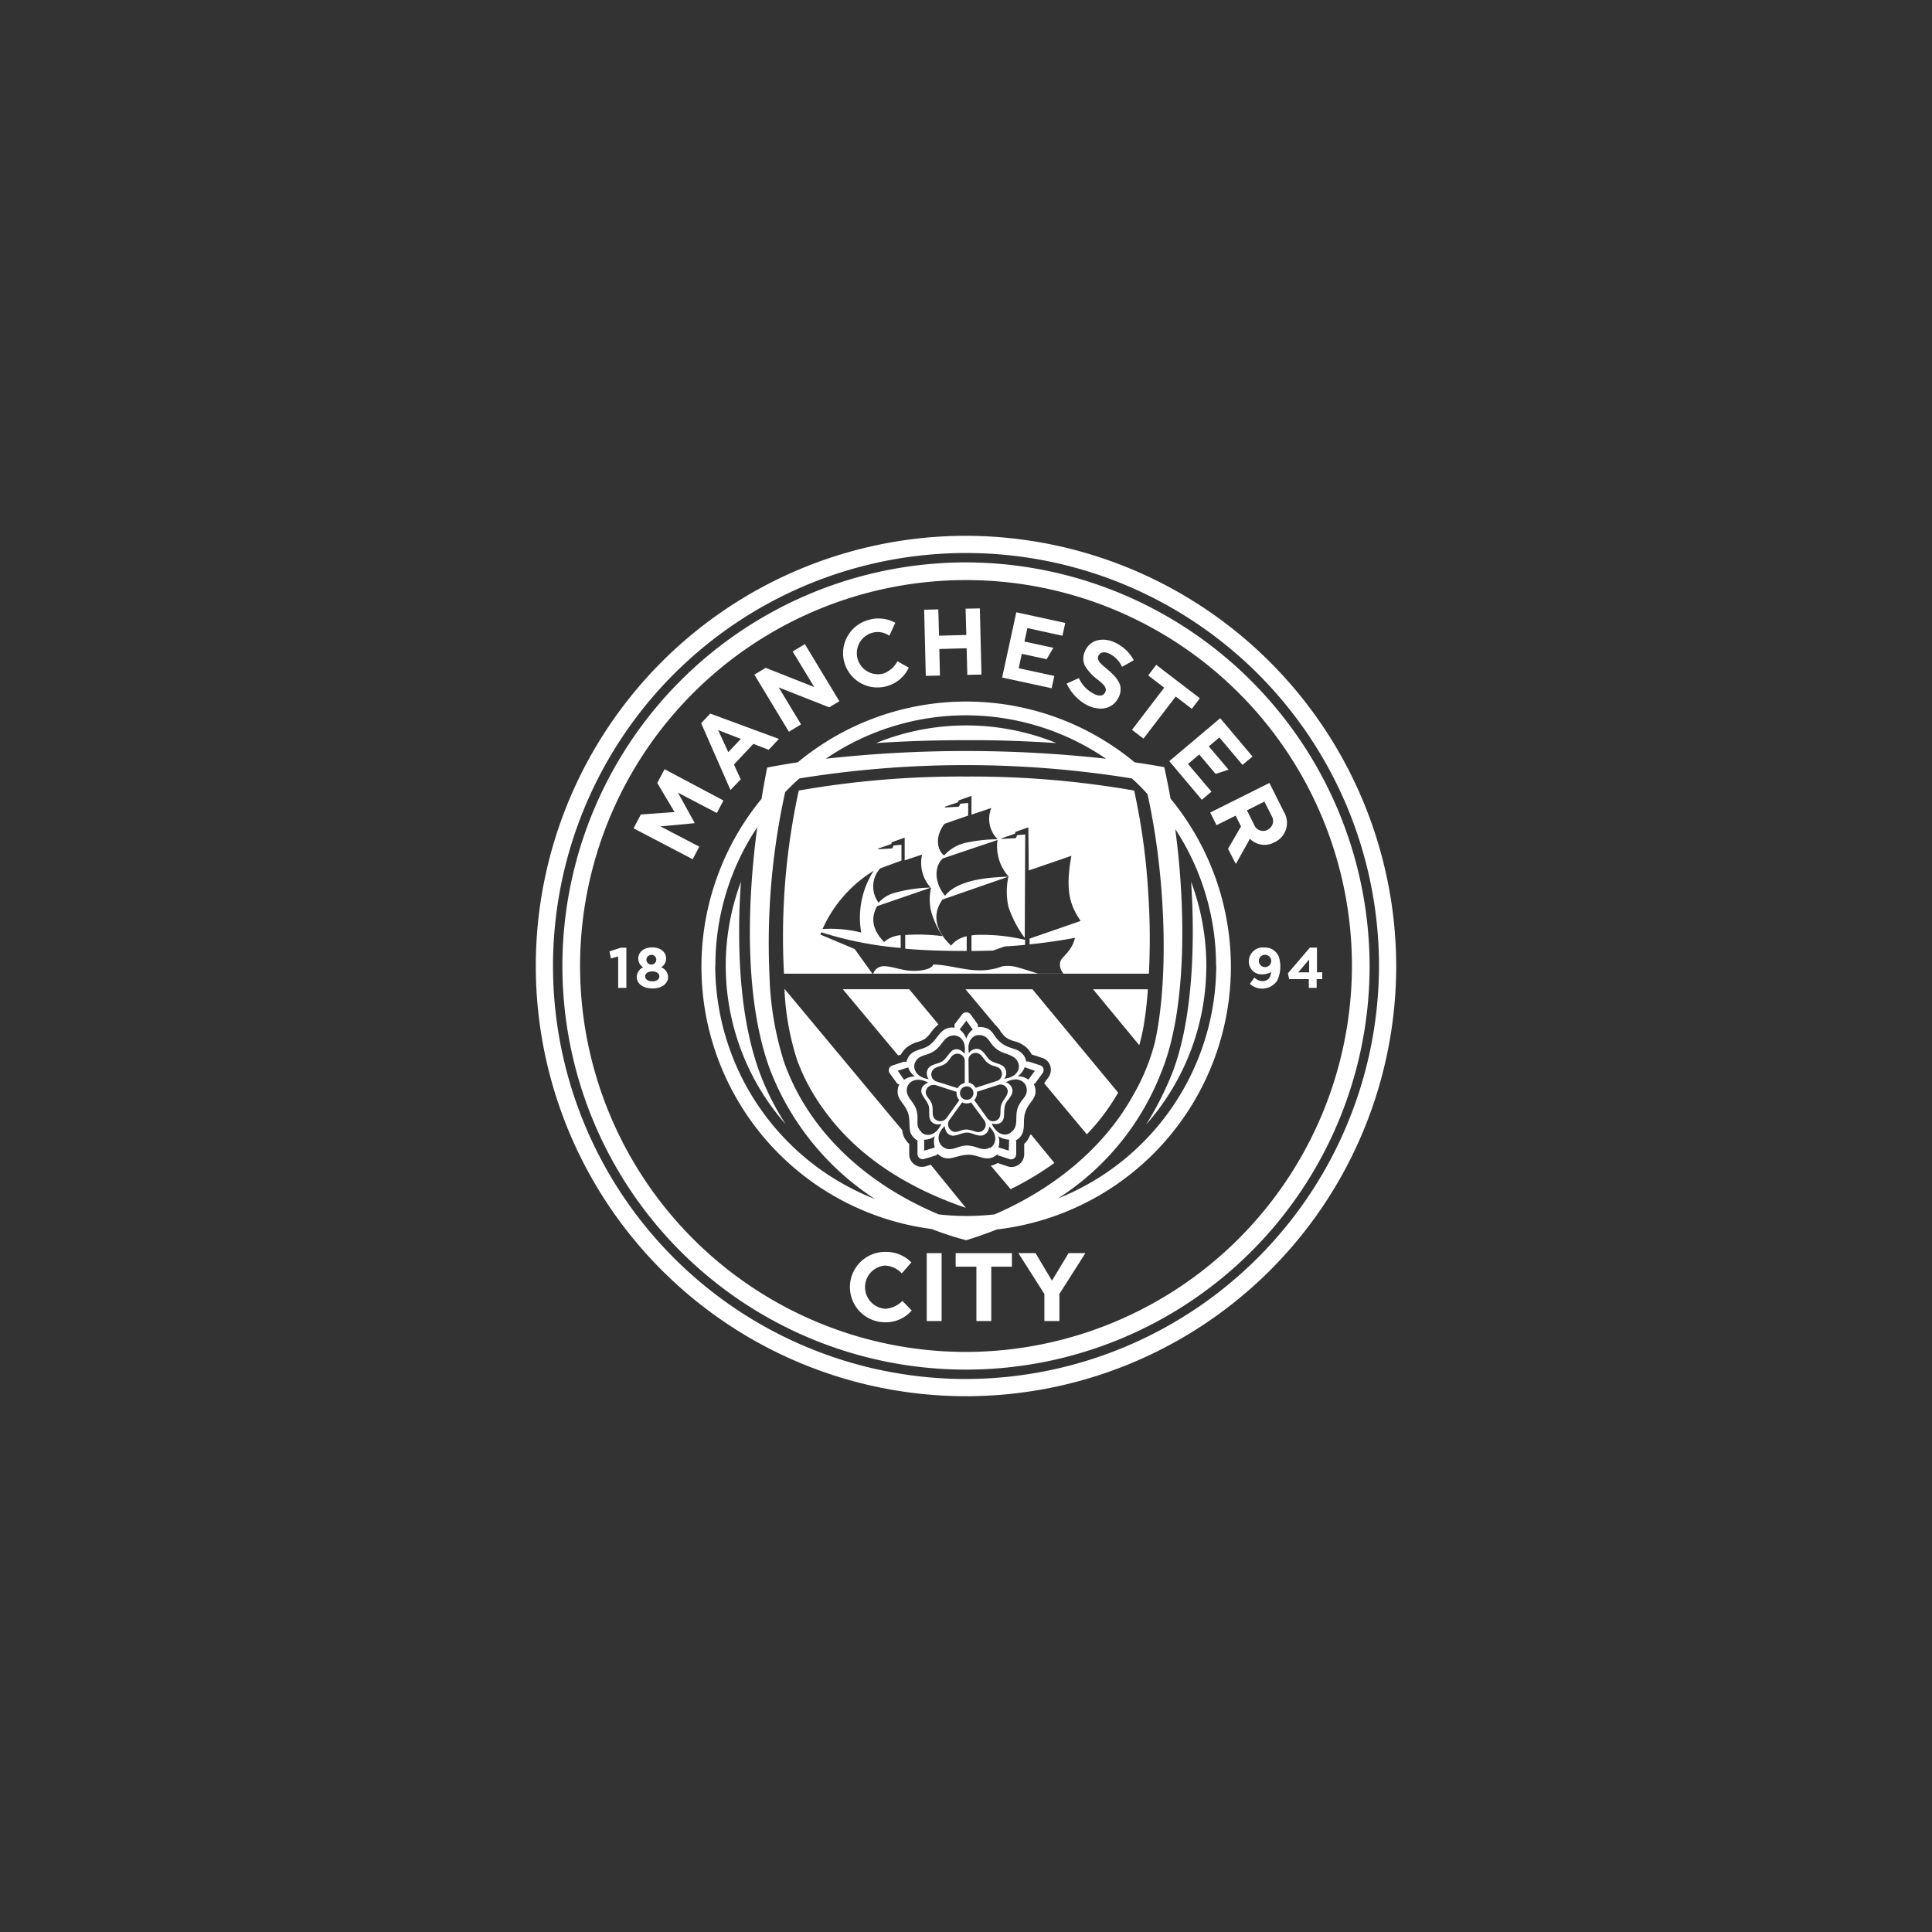 <svg xmlns="http://www.w3.org/2000/svg" viewBox="0 0 247 247"><rect x="0" y="0" width="247" height="247" fill="#333333" stroke="none"/><defs><style>.cls-1{fill:none;}.cls-2{fill:#fff;}</style></defs><title>manchester-city</title><g id="Layer_2" data-name="Layer 2"><g id="background"><rect class="cls-1" width="247" height="247"/></g><g id="artwotk"><rect class="cls-2" x="118.48" y="160.21" width="1.9" height="8.68"/><polygon class="cls-2" points="122.18 161.94 124.83 161.94 124.83 168.89 126.73 168.89 126.73 161.94 129.37 161.94 129.37 160.21 122.18 160.21 122.18 161.94"/><polygon class="cls-2" points="134.49 163.73 132.39 160.21 130.2 160.21 133.52 165.43 133.52 168.89 135.44 168.89 135.44 165.43 138.76 160.21 136.61 160.21 134.49 163.73"/><path class="cls-2" d="M113.16,167.32a2.77,2.77,0,0,1-.06-5.52,3.07,3.07,0,0,1,2.19,1l1.23-1.41a4.57,4.57,0,0,0-3.36-1.34,4.49,4.49,0,1,0,0,9,4.38,4.38,0,0,0,3.4-1.51l-1.19-1.22A3.34,3.34,0,0,1,113.16,167.32Z"/><polygon class="cls-2" points="144.72 93.31 146.19 94.43 150.31 89.05 152.37 90.62 153.4 89.27 147.82 85 146.79 86.35 148.84 87.92 144.72 93.31"/><path class="cls-2" d="M113.41,87.71a4.3,4.3,0,0,0,2.77-2.36l-1.45-.81a3.27,3.27,0,0,1-1.79,1.57,2.7,2.7,0,0,1-1.58-5.16,2.58,2.58,0,0,1,2.34.33l.76-1.66a4.48,4.48,0,0,0-3.53-.33,4.39,4.39,0,1,0,2.49,8.42Z"/><polygon class="cls-2" points="88.83 105.24 86.67 101.34 91.65 103.94 92.49 102.34 84.96 98.34 84.03 100.1 86.24 103.82 81.93 104.13 81 105.9 88.56 109.85 89.4 108.24 84.43 105.65 88.83 105.24"/><polygon class="cls-2" points="102.41 92.61 99.56 87.89 106.01 90.43 107.31 89.65 102.9 82.35 101.34 83.29 104.1 87.84 97.89 85.38 96.44 86.25 100.86 93.55 102.41 92.61"/><polygon class="cls-2" points="120.17 86.37 120.09 82.97 123.58 82.88 123.67 86.28 125.48 86.24 125.27 77.78 123.45 77.82 123.54 81.18 120.05 81.27 119.96 77.91 118.15 77.95 118.36 86.41 120.17 86.37"/><polygon class="cls-2" points="134.79 86.42 130.24 85.43 130.63 83.59 133.81 84.28 134.66 82.82 130.97 82.02 131.35 80.3 135.83 81.28 136.19 79.64 129.93 78.28 128.12 86.62 134.45 87.99 134.79 86.42"/><polygon class="cls-2" points="153.65 102.25 154.88 101.21 151.88 97.67 153.32 96.46 155.41 98.94 157.07 98.4 154.54 95.42 155.89 94.28 158.85 97.79 160.13 96.72 156 91.82 149.49 97.31 153.65 102.25"/><path class="cls-2" d="M162.29,100.1l-7.57,3.78.81,1.62,2.44-1.22.69,1.37L157,108.52l1,1.94,1.8-3.23a2.6,2.6,0,0,0,3.1.47,2.73,2.73,0,0,0,1.23-3.93Zm-.24,6a1.24,1.24,0,0,1-1.71-.65l-.92-1.85,2.23-1.12.94,1.86A1.22,1.22,0,0,1,162.06,106.07Z"/><path class="cls-2" d="M94.7,99.64l-.87-1.9,2.49-2.64,1.95.76,1.31-1.39L90.8,91.23l-1.16,1.23L93.39,101Zm-2.89-6.3,2.9,1.13-1.6,1.69Z"/><path class="cls-2" d="M138.9,90.11a4,4,0,0,0,1.81.48,2.43,2.43,0,0,0,2.21-1.27,2.27,2.27,0,0,0,.31-1.6c-.28-1.15-1.53-2-2.3-2.7-.62-.53-.62-.92-.5-1.18.28-.61,1-.47,1.42-.26a3.51,3.51,0,0,1,1.6,1.67l1.5-.84a5.18,5.18,0,0,0-2.4-2.26c-1.44-.7-3.22-.45-3.86,1.16a2.17,2.17,0,0,0,0,1.79,6.26,6.26,0,0,0,1.68,1.81c.56.48,1.32,1,.87,1.69-.31.49-1,.36-1.58,0a4.16,4.16,0,0,1-1.73-1.91l-1.56.7A6,6,0,0,0,138.9,90.11Z"/><polygon class="cls-2" points="77.92 121.63 78.1 122.53 79.03 122.28 79.03 126.3 80.08 126.3 80.08 121.16 79.36 121.16 77.92 121.63"/><path class="cls-2" d="M84.53,123.67a1.32,1.32,0,0,0,.63-1.13c0-.79-.67-1.42-1.78-1.42s-1.78.64-1.78,1.42a1.31,1.31,0,0,0,.63,1.13,1.36,1.36,0,0,0-.82,1.23c0,.81.74,1.47,2,1.47s2-.65,2-1.47A1.36,1.36,0,0,0,84.53,123.67Zm-1.14-1.6a.63.63,0,1,1-.75.62C82.64,122.35,82.92,122.07,83.39,122.07Zm0,3.39c-.57,0-.91-.29-.91-.64s.34-.63.91-.63.91.29.91.63S84,125.46,83.39,125.46Z"/><path class="cls-2" d="M168.37,124.31v-3.16h-.91l-2.8,3.28.15.75h2.52v1.11h1v-1.11h.71v-.88Zm-1,0h-1.4l1.4-1.64Z"/><path class="cls-2" d="M161.66,121.14a1.79,1.79,0,0,0-2,1.71,1.63,1.63,0,0,0,1.68,1.72,2.53,2.53,0,0,0,1.16-.29c-.06.83-.5,1.11-1,1.15a1.42,1.42,0,0,1-1.12-.46l-.59.81a2.32,2.32,0,0,0,3.48-.39,4.14,4.14,0,0,0,.34-2.6A1.87,1.87,0,0,0,161.66,121.14Zm0,2.5a.79.79,0,1,1,.86-.79A.79.79,0,0,1,161.68,123.64Z"/><path class="cls-2" d="M123.5,71.9a51.6,51.6,0,1,0,51.6,51.6A51.7,51.7,0,0,0,123.5,71.9Zm0,100.94a49.34,49.34,0,1,1,49.34-49.34A49.43,49.43,0,0,1,123.5,172.84Z"/><path class="cls-2" d="M123.5,68.5a55,55,0,1,0,55,55A55.1,55.1,0,0,0,123.5,68.5Zm0,107.8a52.8,52.8,0,1,1,52.8-52.8A52.91,52.91,0,0,1,123.5,176.3Z"/><path class="cls-2" d="M148.85,98.08c-1.24-.23-2.51-.43-3.79-.62a33.73,33.73,0,0,0-43.07,0c-1.32.2-2.63.42-3.91.67-.26,1.31-.5,2.64-.72,4a33.82,33.82,0,0,0,21.77,55,39.14,39.14,0,0,0,4.4,1.43c1.37-.43,2.68-.89,3.93-1.38a33.81,33.81,0,0,0,22.19-55.08C149.4,100.68,149.13,99.35,148.85,98.08Zm-25.39-6.63A31.81,31.81,0,0,1,141.4,97a163.17,163.17,0,0,0-35.82,0A31.81,31.81,0,0,1,123.46,91.45Zm-32,32a31.81,31.81,0,0,1,5.35-17.69c-1.48,11.13-1.42,22.89,1.69,31.13a34.56,34.56,0,0,0,13.36,16.4A32.1,32.1,0,0,1,91.44,123.47Zm35.63,31.81a31.86,31.86,0,0,1-7.07,0c-9.29-3.91-16.55-10.55-19.73-19.33a40,40,0,0,1-1.91-11.1,90,90,0,0,1,2-23.56q.87-.91,1.82-1.75a133.44,133.44,0,0,1,42.5,0q1.06.94,2,2c2.23,9.92,2.84,23.18.95,31.73a26.62,26.62,0,0,1-2.74,6.7C141,147.05,134.26,152.22,127.07,155.29Zm28.4-31.81a32.1,32.1,0,0,1-20.24,29.77,33.49,33.49,0,0,0,13.16-16c3.2-7.63,3.3-20.32,1.84-31.23A31.81,31.81,0,0,1,155.47,123.47Z"/><path class="cls-2" d="M114.83,134.94l.36-.12a3,3,0,0,1,.67-.86,4,4,0,0,1,1.49-.76,3.6,3.6,0,0,0,.89-.38,4,4,0,0,0,.8-.85,5.08,5.08,0,0,1,.94-1l-3.74-4.5h-8.49Z"/><path class="cls-2" d="M145.65,133.62c.19-.67.35-1.34.48-2a47,47,0,0,0,.62-5.14h-7Z"/><path class="cls-2" d="M118.36,149.11a1.71,1.71,0,0,1-.49.07,1.61,1.61,0,0,1-1.63-1.59v-1.34a3,3,0,0,1-.66-.88,2.57,2.57,0,0,1-.23-.88l-15-18h-.06a34.35,34.35,0,0,0,1.63,9.07,25.88,25.88,0,0,0,3.56,6.52c4.31,5.93,10.77,9.87,18,12.34h0L119,148.91Z"/><path class="cls-2" d="M109.27,121.33l-4.39-1.85.12-.29a45.8,45.8,0,0,0,10.15,2v-1.63a3.58,3.58,0,0,0-2.12.87c-1.55-1.6-1.71-3.1-.9-4.58l6.89-2.37a17.84,17.84,0,0,0-4.53.64,4.08,4.08,0,0,0-2.16,1.29,3.45,3.45,0,0,1,.2-4.39l2.72-1V108l-.9.08c-.28,0-.09.38-.41.4l-1.63.09a.05.05,0,0,1,0-.1l1.58-.54c.16-.05,0-.21.22-.29l1.55-.55V110l2.23-.75a4.72,4.72,0,0,0,1.14,4.28,6.64,6.64,0,0,0,0,2.94,11,11,0,0,0,1.48,3.22,23.41,23.41,0,0,0-4.78-.15v1.75c2.57.22,5.17.3,7.86.28V119.7a3.41,3.41,0,0,0-2,1.19c-1.87-1.77-2.54-3.88-1.09-5.89l8.42-2.92a9,9,0,0,0,0,3.83,14.2,14.2,0,0,0,2.09,4l.06-13.23-.92.08c-.28,0-.09.38-.41.4l-1.62.09c-.08,0-.1-.08,0-.1l1.58-.54c.16-.05,0-.21.22-.29l1.55-.55.05,5.52,5.46-1.88c-.9,4.74,0,6.58,1.18,8.33L131.63,120v.73c2.1-.21,4-.5,5.8-.83a4.19,4.19,0,0,1-.71,1.55c-.49.7-1,1-1.17,1.5a1.65,1.65,0,0,0,.43,1.52h-3.25c-.86-.24-1.66-.53-2.43-.74a4.78,4.78,0,0,0-2.13-.2,8.12,8.12,0,0,1-3.29.52c-1.91-.08-3.66-.7-5.58-.74-.11.56-1.55.9-3,.79-1.25-.1-2.57-.67-3.54-.56a1.41,1.41,0,0,0-1.12.94h35.24a87.79,87.79,0,0,0-.06-10A84.49,84.49,0,0,0,145,101.07a120.6,120.6,0,0,0-21.47-1.79,119.4,119.4,0,0,0-21.41,1.79,87.69,87.69,0,0,0-1.89,23.41h11.3Zm11.46-16,3.05-1.06v-1.61l-.9.08c-.28,0-.09.38-.41.4l-1.62.09c-.08,0-.1-.08,0-.11l1.58-.54c.16-.05,0-.21.22-.28l1.55-.55v2.4l2.54-.85a3.65,3.65,0,0,0,.81,4,18.81,18.81,0,0,0-3.79.39,5.27,5.27,0,0,0-3.06,1.68C119.71,108.6,119.58,106.83,120.74,105.34Zm-.2,4.42,7-2.36a5.76,5.76,0,0,0,1.44,4.69c-2.32.08-6.46.3-8.15,2.44C119.44,112.89,119.41,110.77,120.53,109.76Zm-8.84,1.58a11.16,11.16,0,0,0-1.59,7.89,16.5,16.5,0,0,0-4.94-.45A16.74,16.74,0,0,1,111.69,111.33Z"/><path class="cls-2" d="M128.43,121c.91-.05,1.78-.12,2.62-.2v-.64a23.77,23.77,0,0,0-6.39-.63l-.46.06v2l2.74-.06Z"/><path class="cls-2" d="M127.51,147.63a.33.33,0,0,0,.16.1l1.42.47a.66.66,0,0,0,.83-.65l0-1.45a.39.39,0,0,0-.05-.24l0-.07a1.77,1.77,0,0,0,.88-1c.3-.81,0-1.7.37-2.71s1-1.35,1.22-2.14a1.92,1.92,0,0,0-.19-1.37l.05,0a.3.3,0,0,0,.19-.13l.89-1.23a.64.64,0,0,0-.26-1l-1.49-.49a.47.47,0,0,0-.25,0h-.08a1.92,1.92,0,0,0-.67-1.17c-.68-.57-1.55-.47-2.48-1.18s-1-1.42-1.68-1.81a2.45,2.45,0,0,0-1.34-.25v-.15a.44.44,0,0,0-.06-.25l-.89-1.23a.68.68,0,0,0-1.07,0l-.91,1.19a.39.39,0,0,0-.07.24l0,.29a1.74,1.74,0,0,0-1.29.24c-.76.46-1.06,1.35-1.94,2-.7.5-1.75.56-2.29,1.06a1.94,1.94,0,0,0-.62,1.05l-.12,0a.47.47,0,0,0-.25,0l-1.49.49a.64.64,0,0,0-.26,1l.89,1.23a.3.3,0,0,0,.19.13l.13,0a2.17,2.17,0,0,0-.18,1.36c.21.86,1,1.37,1.31,2.4.27.81.06,2,.34,2.56a2.06,2.06,0,0,0,.85.89l0,.09a.34.34,0,0,0,0,.18v1.5a.66.66,0,0,0,.88.58l1.4-.42a.39.39,0,0,0,.21-.13l.08-.08c1.37,1.21,2.26.1,4,.1,1.35,0,2.39,1.13,3.72-.13Zm1.46-.52-1.33-.43a2.26,2.26,0,0,0,0-1.43,2.59,2.59,0,0,0,1.37.45Zm2-10.68,1.33.47-.82,1.13a2.26,2.26,0,0,0-1.36-.43A2.56,2.56,0,0,0,131,136.44Zm-5.65-4.1c1.16.16,1.09,1,2.07,1.77s2.17.61,2.71,1.61c.44.83,0,2-1.71,2.2a1.16,1.16,0,0,0,0-1.46c-.4-.48-1.29-.51-1.8-.9s-.74-1.16-1.43-1.42a1.19,1.19,0,0,0-1.28.5C123.55,133,124.47,132.22,125.32,132.34Zm-.87,7.42a.86.86,0,1,1-.86-.86A.86.86,0,0,1,124.45,139.76Zm-.63-4.11a.92.92,0,0,1,1.14-1c.6.15.75.8,1.34,1.27s1.31.35,1.63.85a.94.94,0,0,1-.53,1.45l-2.66.86a1.31,1.31,0,0,0-.89-.65Zm-.48,2.82a1.32,1.32,0,0,0-.9.66l-2.69-.85a.94.94,0,0,1-.55-1.39c.33-.53,1-.47,1.62-.87s.71-1.07,1.28-1.25a.94.94,0,0,1,1.24.95Zm-3.68.28,2.63.85a1.45,1.45,0,0,0,0,.16,1.3,1.3,0,0,0,.36.9L121,142.95a1,1,0,0,1-1.52.07c-.4-.47-.13-1.07-.32-1.79s-.81-1-.81-1.6A1,1,0,0,1,119.66,138.75Zm1.72,4.44,1.63-2.25a1.28,1.28,0,0,0,.58.14,1.29,1.29,0,0,0,.56-.13l1.67,2.27a.94.94,0,0,1-.39,1.45c-.58.24-1.06-.21-1.81-.25s-1.2.45-1.76.26A1,1,0,0,1,121.38,143.18Zm3.17-2.54a1.29,1.29,0,0,0,.35-.89c0-.06,0-.11,0-.17l2.66-.86a.93.93,0,0,1,1.28.76c0,.62-.52,1-.79,1.66s0,1.32-.31,1.8a.92.92,0,0,1-1.53,0Zm-1-10.15.82,1.13a2.26,2.26,0,0,0-.83,1.17,2.64,2.64,0,0,0-.85-1.18ZM117,135.81c.51-1,1.31-.74,2.38-1.41s1.23-1.84,2.35-2c.92-.17,1.89.69,1.57,2.3-.51-.55-.93-.66-1.39-.48s-.88,1.07-1.4,1.44-1.36.34-1.83.92a1.2,1.2,0,0,0,.06,1.39C117.13,137.74,116.63,136.59,117,135.81Zm-2.22,1.08,1.33-.43a2.24,2.24,0,0,0,.85,1.15,2.57,2.57,0,0,0-1.38.44Zm4.72,9.82-1.35.4v-1.4a2.25,2.25,0,0,0,1.36-.46A2.59,2.59,0,0,0,119.51,146.72Zm-1.71-2c-.84-.81-.29-1.44-.59-2.67s-1.42-1.73-1.26-2.85c.13-.93,1.26-1.59,2.72-.78-.68.31-.9.67-.87,1.16s.74,1.17.93,1.78-.09,1.4.31,2a1.18,1.18,0,0,0,1.33.32C119.66,145.24,118.42,145.36,117.8,144.76Zm8.77,2c-1,.54-1.52-.17-2.78-.25s-2,.8-3,.31c-.84-.41-1.24-1.69,0-2.79.09.75.41,1.08.89,1.2s1.33-.39,2-.38,1.29.53,2,.34a1.17,1.17,0,0,0,.78-1.12C127.64,145.1,127.33,146.36,126.57,146.77Zm.25-3.06c.74.14,1.14,0,1.4-.42s.09-1.39.3-2,.9-1,.94-1.77a1.21,1.21,0,0,0-.86-1.09c1.44-.81,2.5-.14,2.65.7.2,1.15-.62,1.3-1.09,2.47s.13,2.25-.73,3.08C128.74,145.36,127.51,145.2,126.81,143.71Z"/><path class="cls-2" d="M149.65,137.72a40.82,40.82,0,0,1-3.13,6.06,30.63,30.63,0,0,0,5.76-31.05C152.89,122,152.25,131.52,149.65,137.72Z"/><path class="cls-2" d="M94.5,118.59c0-1.9.09-3.87.23-5.87a30.63,30.63,0,0,0,5.71,31,33.61,33.61,0,0,1-3.23-6.35C95.36,132.47,94.45,126.15,94.5,118.59Z"/><path class="cls-2" d="M135.06,95A30.59,30.59,0,0,0,112,95q5.49-.37,11.57-.37C127.48,94.61,131.33,94.75,135.06,95Z"/><path class="cls-2" d="M131.67,145.16a2.69,2.69,0,0,1-.73,1.08l0,1.35a1.64,1.64,0,0,1-1.62,1.61,1.54,1.54,0,0,1-.48-.08l-1.29-.43a2.68,2.68,0,0,1-.88.34l2.54,3a38.8,38.8,0,0,0,5.59-3.35l-3-3.66Z"/><path class="cls-2" d="M132,126.48h-8.56l3.79,4.53a4.12,4.12,0,0,1,.66.78l0,.06.5.6.19.16a3.29,3.29,0,0,0,1.09.5,3.92,3.92,0,0,1,1.43.7,2.8,2.8,0,0,1,.79,1l1.38.45a1.54,1.54,0,0,1,1,1,1.68,1.68,0,0,1-.25,1.5l-.53.73,5.46,6.53a27.06,27.06,0,0,0,4-5.33Z"/></g></g></svg>
